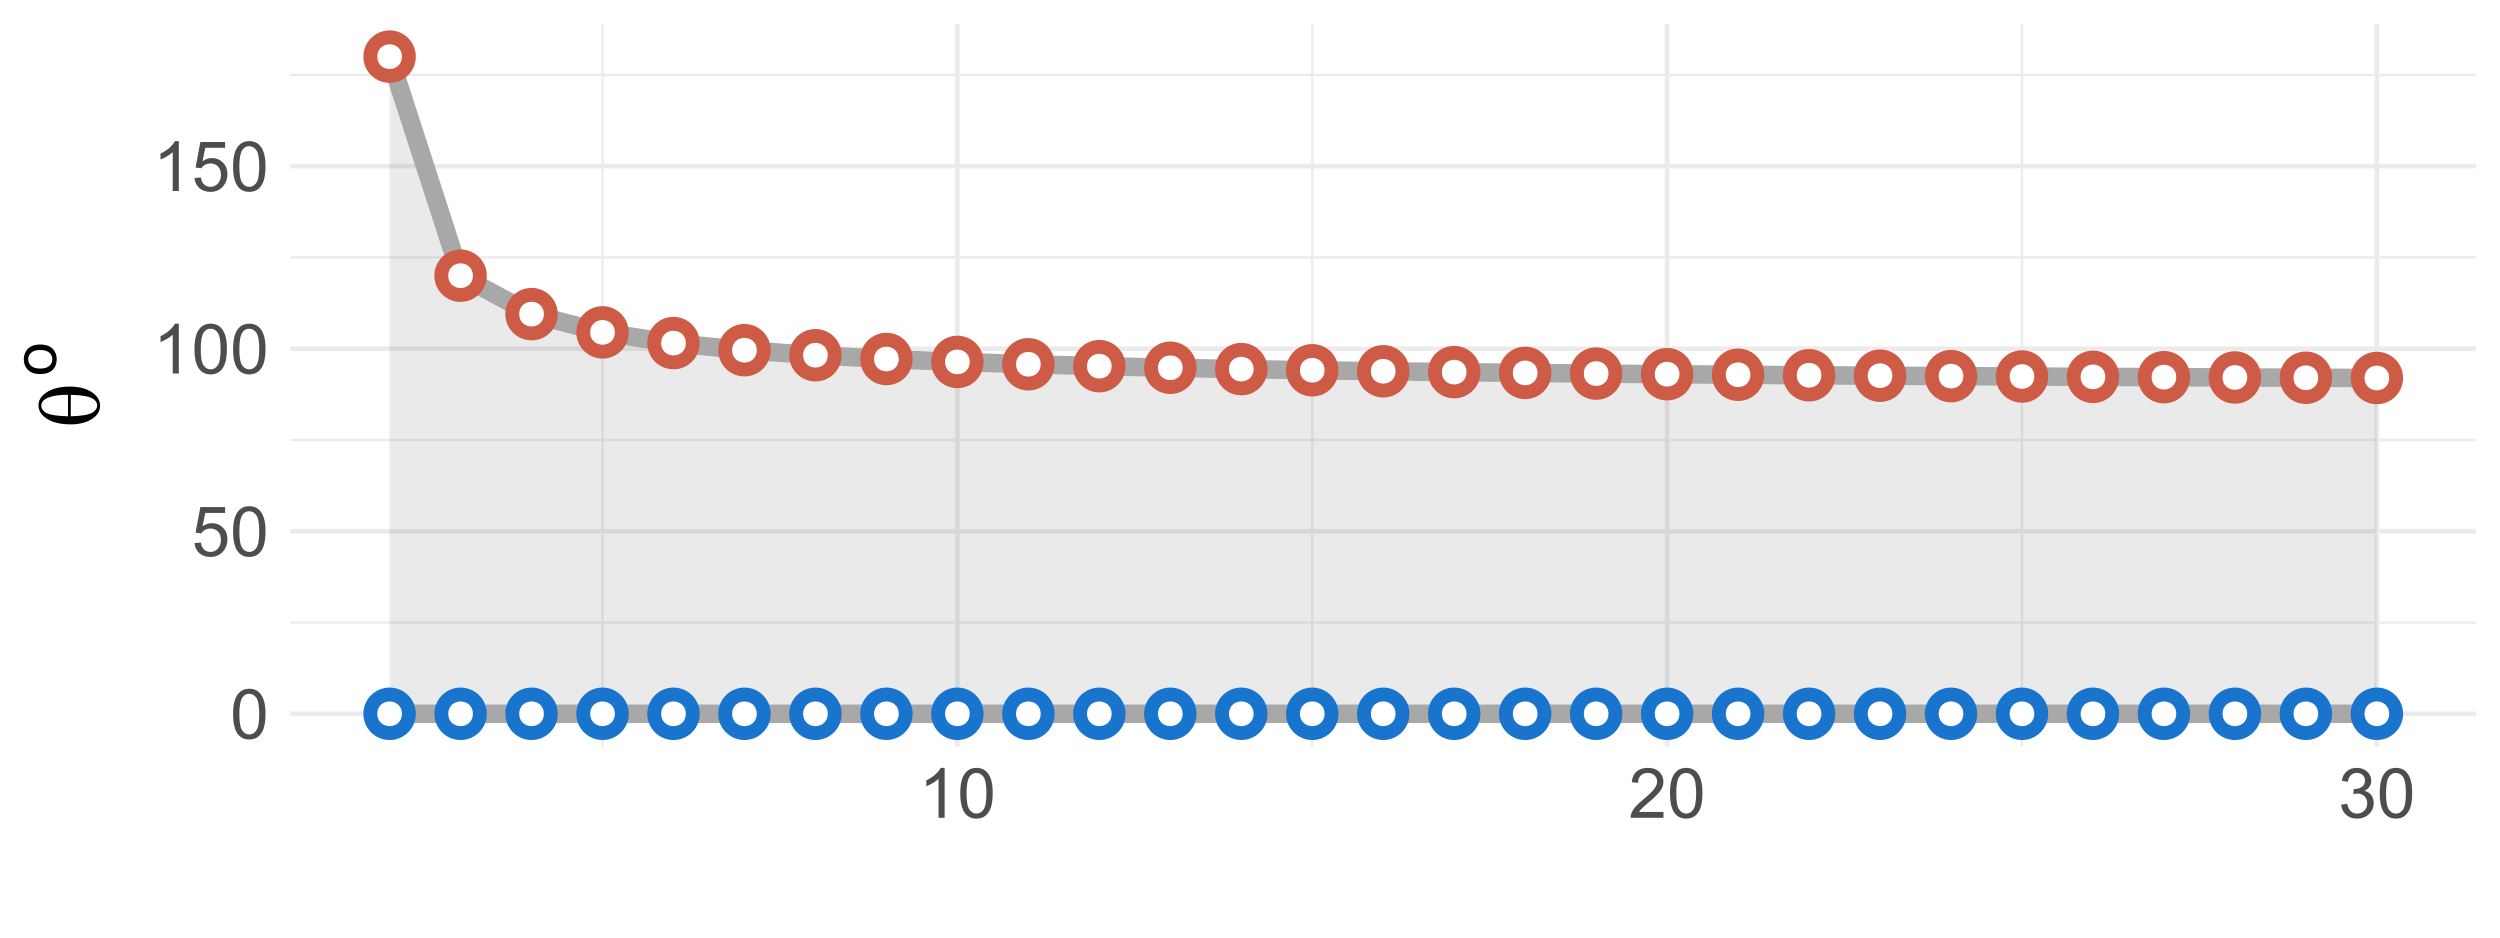 <?xml version="1.0" encoding="UTF-8"?>
<svg xmlns="http://www.w3.org/2000/svg" xmlns:xlink="http://www.w3.org/1999/xlink" width="576pt" height="216pt" viewBox="0 0 576 216" version="1.1">
<defs>
<g>
<symbol overflow="visible" id="glyph0-0">
<path style="stroke:none;" d="M 2 0 L 2 -10 L 10 -10 L 10 0 Z M 2.25 -0.25 L 9.75 -0.25 L 9.75 -9.75 L 2.25 -9.75 Z M 2.25 -0.25 "/>
</symbol>
<symbol overflow="visible" id="glyph0-1">
<path style="stroke:none;" d="M 0.664 -5.648 C 0.66 -7 0.801 -8.09 1.082 -8.918 C 1.359 -9.742 1.773 -10.379 2.324 -10.828 C 2.871 -11.273 3.562 -11.496 4.398 -11.5 C 5.012 -11.496 5.551 -11.371 6.016 -11.129 C 6.477 -10.879 6.859 -10.523 7.164 -10.059 C 7.465 -9.59 7.703 -9.023 7.875 -8.355 C 8.047 -7.684 8.133 -6.781 8.133 -5.648 C 8.133 -4.305 7.992 -3.219 7.719 -2.395 C 7.438 -1.566 7.027 -0.93 6.48 -0.48 C 5.93 -0.031 5.234 0.191 4.398 0.195 C 3.293 0.191 2.426 -0.199 1.797 -0.992 C 1.039 -1.941 0.66 -3.496 0.664 -5.648 Z M 2.109 -5.648 C 2.109 -3.766 2.328 -2.512 2.77 -1.895 C 3.207 -1.27 3.75 -0.961 4.398 -0.961 C 5.043 -0.961 5.586 -1.273 6.027 -1.898 C 6.465 -2.523 6.684 -3.773 6.688 -5.648 C 6.684 -7.531 6.465 -8.781 6.027 -9.406 C 5.586 -10.023 5.039 -10.336 4.383 -10.336 C 3.734 -10.336 3.219 -10.062 2.836 -9.516 C 2.352 -8.816 2.109 -7.527 2.109 -5.648 Z M 2.109 -5.648 "/>
</symbol>
<symbol overflow="visible" id="glyph0-2">
<path style="stroke:none;" d="M 0.664 -3 L 2.141 -3.125 C 2.246 -2.402 2.5 -1.863 2.902 -1.504 C 3.297 -1.141 3.777 -0.961 4.344 -0.961 C 5.016 -0.961 5.59 -1.215 6.062 -1.727 C 6.527 -2.234 6.762 -2.91 6.766 -3.758 C 6.762 -4.555 6.535 -5.188 6.09 -5.656 C 5.637 -6.117 5.047 -6.352 4.32 -6.352 C 3.863 -6.352 3.457 -6.246 3.094 -6.043 C 2.727 -5.832 2.438 -5.566 2.234 -5.242 L 0.914 -5.414 L 2.023 -11.297 L 7.719 -11.297 L 7.719 -9.953 L 3.148 -9.953 L 2.531 -6.875 C 3.219 -7.352 3.938 -7.594 4.695 -7.594 C 5.691 -7.594 6.535 -7.246 7.227 -6.555 C 7.91 -5.859 8.254 -4.969 8.258 -3.883 C 8.254 -2.844 7.953 -1.949 7.352 -1.195 C 6.613 -0.27 5.609 0.191 4.344 0.195 C 3.297 0.191 2.449 -0.098 1.793 -0.68 C 1.133 -1.262 0.754 -2.035 0.664 -3 Z M 0.664 -3 "/>
</symbol>
<symbol overflow="visible" id="glyph0-3">
<path style="stroke:none;" d="M 5.961 0 L 4.555 0 L 4.555 -8.961 C 4.211 -8.633 3.77 -8.312 3.223 -7.992 C 2.672 -7.668 2.176 -7.426 1.742 -7.266 L 1.742 -8.625 C 2.523 -8.992 3.211 -9.438 3.805 -9.969 C 4.391 -10.492 4.809 -11.004 5.055 -11.5 L 5.961 -11.5 Z M 5.961 0 "/>
</symbol>
<symbol overflow="visible" id="glyph0-4">
<path style="stroke:none;" d="M 8.055 -1.352 L 8.055 0 L 0.484 0 C 0.473 -0.336 0.527 -0.66 0.648 -0.977 C 0.84 -1.488 1.148 -1.996 1.574 -2.5 C 1.996 -2.996 2.609 -3.574 3.414 -4.234 C 4.656 -5.254 5.496 -6.062 5.938 -6.66 C 6.371 -7.254 6.59 -7.816 6.594 -8.352 C 6.59 -8.906 6.391 -9.379 5.996 -9.762 C 5.594 -10.145 5.074 -10.336 4.438 -10.336 C 3.758 -10.336 3.219 -10.133 2.812 -9.727 C 2.406 -9.32 2.199 -8.758 2.195 -8.039 L 0.75 -8.188 C 0.848 -9.262 1.219 -10.086 1.867 -10.652 C 2.512 -11.215 3.379 -11.496 4.469 -11.5 C 5.566 -11.496 6.438 -11.191 7.078 -10.586 C 7.719 -9.973 8.039 -9.219 8.039 -8.32 C 8.039 -7.859 7.945 -7.406 7.758 -6.969 C 7.57 -6.523 7.258 -6.059 6.824 -5.57 C 6.387 -5.078 5.664 -4.406 4.656 -3.555 C 3.809 -2.844 3.266 -2.363 3.031 -2.113 C 2.789 -1.859 2.594 -1.605 2.438 -1.352 Z M 8.055 -1.352 "/>
</symbol>
<symbol overflow="visible" id="glyph0-5">
<path style="stroke:none;" d="M 0.672 -3.023 L 2.078 -3.211 C 2.238 -2.414 2.512 -1.84 2.902 -1.488 C 3.285 -1.137 3.758 -0.961 4.32 -0.961 C 4.977 -0.961 5.535 -1.188 5.996 -1.648 C 6.449 -2.102 6.68 -2.672 6.68 -3.352 C 6.68 -3.996 6.469 -4.527 6.047 -4.949 C 5.625 -5.367 5.086 -5.578 4.438 -5.578 C 4.168 -5.578 3.84 -5.523 3.445 -5.422 L 3.602 -6.656 C 3.691 -6.645 3.766 -6.637 3.828 -6.641 C 4.422 -6.637 4.961 -6.793 5.445 -7.109 C 5.922 -7.418 6.164 -7.902 6.164 -8.555 C 6.164 -9.07 5.988 -9.496 5.641 -9.836 C 5.289 -10.172 4.84 -10.34 4.289 -10.344 C 3.742 -10.34 3.285 -10.168 2.922 -9.828 C 2.555 -9.48 2.32 -8.965 2.219 -8.281 L 0.812 -8.531 C 0.98 -9.473 1.371 -10.203 1.984 -10.723 C 2.59 -11.238 3.348 -11.496 4.258 -11.5 C 4.879 -11.496 5.453 -11.363 5.984 -11.098 C 6.508 -10.828 6.91 -10.461 7.191 -10 C 7.465 -9.535 7.605 -9.043 7.609 -8.523 C 7.605 -8.027 7.473 -7.578 7.211 -7.172 C 6.941 -6.766 6.547 -6.441 6.031 -6.203 C 6.703 -6.043 7.23 -5.719 7.609 -5.23 C 7.98 -4.734 8.168 -4.117 8.172 -3.383 C 8.168 -2.379 7.805 -1.531 7.078 -0.84 C 6.348 -0.145 5.426 0.199 4.312 0.203 C 3.305 0.199 2.469 -0.098 1.809 -0.695 C 1.141 -1.293 0.762 -2.07 0.672 -3.023 Z M 0.672 -3.023 "/>
</symbol>
<symbol overflow="visible" id="glyph1-0">
<path style="stroke:none;" d="M 0 -1.008 L -12.5 -1.008 L -12.5 -11.008 L 0 -11.008 Z M -0.312 -1.32 L -0.312 -10.695 L -12.188 -10.695 L -12.188 -1.32 Z M -0.312 -1.32 "/>
</symbol>
<symbol overflow="visible" id="glyph1-1">
<path style="stroke:none;" d="M -6.398 -0.871 C -8.961 -0.867 -10.934 -1.387 -12.324 -2.434 C -13.363 -3.215 -13.887 -4.16 -13.887 -5.266 C -13.887 -6.332 -13.383 -7.242 -12.383 -8 C -10.977 -9.047 -9.074 -9.574 -6.668 -9.578 C -4.375 -9.574 -2.562 -9.059 -1.238 -8.027 C -0.207 -7.219 0.305 -6.266 0.305 -5.176 C 0.305 -4.582 0.164 -4.043 -0.125 -3.555 C -0.406 -3.062 -0.82 -2.629 -1.367 -2.254 C -1.906 -1.875 -2.48 -1.586 -3.086 -1.387 C -4.125 -1.039 -5.23 -0.867 -6.398 -0.871 Z M -7.09 -7.695 C -8.789 -7.688 -10.152 -7.527 -11.18 -7.207 C -11.969 -6.957 -12.531 -6.629 -12.871 -6.223 C -13.117 -5.922 -13.242 -5.574 -13.242 -5.188 C -13.242 -4.742 -13.066 -4.336 -12.723 -3.965 C -12.375 -3.594 -11.801 -3.312 -10.996 -3.121 C -10.188 -2.926 -8.887 -2.797 -7.09 -2.734 Z M -6.445 -2.734 C -5.285 -2.758 -4.242 -2.848 -3.32 -3 C -2.613 -3.109 -2 -3.301 -1.484 -3.574 C -1.168 -3.738 -0.902 -3.977 -0.688 -4.289 C -0.465 -4.602 -0.355 -4.934 -0.359 -5.293 C -0.355 -5.707 -0.551 -6.102 -0.945 -6.477 C -1.332 -6.848 -1.961 -7.133 -2.828 -7.328 C -3.691 -7.52 -4.898 -7.637 -6.445 -7.676 Z M -6.445 -2.734 "/>
</symbol>
<symbol overflow="visible" id="glyph2-0">
<path style="stroke:none;" d="M 0 -1.75 L -8.75 -1.75 L -8.75 -8.75 L 0 -8.75 Z M -0.219 -1.969 L -0.219 -8.531 L -8.531 -8.531 L -8.531 -1.969 Z M -0.219 -1.969 "/>
</symbol>
<symbol overflow="visible" id="glyph2-1">
<path style="stroke:none;" d="M -3.629 -0.465 C -4.973 -0.461 -5.969 -0.836 -6.617 -1.586 C -7.148 -2.207 -7.418 -2.969 -7.422 -3.871 C -7.418 -4.867 -7.09 -5.684 -6.441 -6.316 C -5.785 -6.949 -4.883 -7.266 -3.73 -7.266 C -2.797 -7.266 -2.062 -7.125 -1.527 -6.844 C -0.988 -6.562 -0.57 -6.152 -0.277 -5.621 C 0.02 -5.082 0.164 -4.5 0.164 -3.867 C 0.164 -2.852 -0.16 -2.027 -0.812 -1.402 C -1.461 -0.773 -2.398 -0.461 -3.629 -0.465 Z M -3.629 -1.73 C -2.695 -1.727 -2 -1.93 -1.539 -2.336 C -1.074 -2.738 -0.844 -3.25 -0.848 -3.867 C -0.844 -4.477 -1.074 -4.984 -1.543 -5.391 C -2.004 -5.797 -2.715 -6 -3.672 -6 C -4.566 -6 -5.246 -5.793 -5.711 -5.387 C -6.172 -4.977 -6.402 -4.473 -6.406 -3.871 C -6.402 -3.25 -6.172 -2.738 -5.715 -2.336 C -5.25 -1.93 -4.555 -1.727 -3.629 -1.73 Z M -3.629 -1.73 "/>
</symbol>
</g>
<clipPath id="clip1">
  <path d="M 66.871 143 L 571 143 L 571 144 L 66.871 144 Z M 66.871 143 "/>
</clipPath>
<clipPath id="clip2">
  <path d="M 66.871 101 L 571 101 L 571 102 L 66.871 102 Z M 66.871 101 "/>
</clipPath>
<clipPath id="clip3">
  <path d="M 66.871 59 L 571 59 L 571 60 L 66.871 60 Z M 66.871 59 "/>
</clipPath>
<clipPath id="clip4">
  <path d="M 66.871 16 L 571 16 L 571 18 L 66.871 18 Z M 66.871 16 "/>
</clipPath>
<clipPath id="clip5">
  <path d="M 138 5.48 L 140 5.48 L 140 173 L 138 173 Z M 138 5.48 "/>
</clipPath>
<clipPath id="clip6">
  <path d="M 302 5.48 L 303 5.48 L 303 173 L 302 173 Z M 302 5.48 "/>
</clipPath>
<clipPath id="clip7">
  <path d="M 465 5.48 L 467 5.48 L 467 173 L 465 173 Z M 465 5.48 "/>
</clipPath>
<clipPath id="clip8">
  <path d="M 66.871 163 L 571.52 163 L 571.52 165 L 66.871 165 Z M 66.871 163 "/>
</clipPath>
<clipPath id="clip9">
  <path d="M 66.871 121 L 571.52 121 L 571.52 123 L 66.871 123 Z M 66.871 121 "/>
</clipPath>
<clipPath id="clip10">
  <path d="M 66.871 79 L 571.52 79 L 571.52 81 L 66.871 81 Z M 66.871 79 "/>
</clipPath>
<clipPath id="clip11">
  <path d="M 66.871 37 L 571.52 37 L 571.52 39 L 66.871 39 Z M 66.871 37 "/>
</clipPath>
<clipPath id="clip12">
  <path d="M 220 5.48 L 222 5.48 L 222 173 L 220 173 Z M 220 5.48 "/>
</clipPath>
<clipPath id="clip13">
  <path d="M 383 5.48 L 385 5.48 L 385 173 L 383 173 Z M 383 5.48 "/>
</clipPath>
<clipPath id="clip14">
  <path d="M 547 5.48 L 549 5.48 L 549 173 L 547 173 Z M 547 5.48 "/>
</clipPath>
</defs>
<g id="surface46">
<rect x="0" y="0" width="576" height="216" style="fill:rgb(100%,100%,100%);fill-opacity:1;stroke:none;"/>
<g clip-path="url(#clip1)" clip-rule="nonzero">
<path style="fill:none;stroke-width:0.533;stroke-linecap:butt;stroke-linejoin:round;stroke:rgb(92.157%,92.157%,92.157%);stroke-opacity:1;stroke-miterlimit:10;" d="M 66.871 143.43 L 570.52 143.43 "/>
</g>
<g clip-path="url(#clip2)" clip-rule="nonzero">
<path style="fill:none;stroke-width:0.533;stroke-linecap:butt;stroke-linejoin:round;stroke:rgb(92.157%,92.157%,92.157%);stroke-opacity:1;stroke-miterlimit:10;" d="M 66.871 101.371 L 570.52 101.371 "/>
</g>
<g clip-path="url(#clip3)" clip-rule="nonzero">
<path style="fill:none;stroke-width:0.533;stroke-linecap:butt;stroke-linejoin:round;stroke:rgb(92.157%,92.157%,92.157%);stroke-opacity:1;stroke-miterlimit:10;" d="M 66.871 59.312 L 570.52 59.312 "/>
</g>
<g clip-path="url(#clip4)" clip-rule="nonzero">
<path style="fill:none;stroke-width:0.533;stroke-linecap:butt;stroke-linejoin:round;stroke:rgb(92.157%,92.157%,92.157%);stroke-opacity:1;stroke-miterlimit:10;" d="M 66.871 17.254 L 570.52 17.254 "/>
</g>
<g clip-path="url(#clip5)" clip-rule="nonzero">
<path style="fill:none;stroke-width:0.533;stroke-linecap:butt;stroke-linejoin:round;stroke:rgb(92.157%,92.157%,92.157%);stroke-opacity:1;stroke-miterlimit:10;" d="M 138.82 172.027 L 138.82 5.48 "/>
</g>
<g clip-path="url(#clip6)" clip-rule="nonzero">
<path style="fill:none;stroke-width:0.533;stroke-linecap:butt;stroke-linejoin:round;stroke:rgb(92.157%,92.157%,92.157%);stroke-opacity:1;stroke-miterlimit:10;" d="M 302.344 172.027 L 302.344 5.48 "/>
</g>
<g clip-path="url(#clip7)" clip-rule="nonzero">
<path style="fill:none;stroke-width:0.533;stroke-linecap:butt;stroke-linejoin:round;stroke:rgb(92.157%,92.157%,92.157%);stroke-opacity:1;stroke-miterlimit:10;" d="M 465.867 172.027 L 465.867 5.48 "/>
</g>
<g clip-path="url(#clip8)" clip-rule="nonzero">
<path style="fill:none;stroke-width:1.067;stroke-linecap:butt;stroke-linejoin:round;stroke:rgb(92.157%,92.157%,92.157%);stroke-opacity:1;stroke-miterlimit:10;" d="M 66.871 164.457 L 570.52 164.457 "/>
</g>
<g clip-path="url(#clip9)" clip-rule="nonzero">
<path style="fill:none;stroke-width:1.067;stroke-linecap:butt;stroke-linejoin:round;stroke:rgb(92.157%,92.157%,92.157%);stroke-opacity:1;stroke-miterlimit:10;" d="M 66.871 122.402 L 570.52 122.402 "/>
</g>
<g clip-path="url(#clip10)" clip-rule="nonzero">
<path style="fill:none;stroke-width:1.067;stroke-linecap:butt;stroke-linejoin:round;stroke:rgb(92.157%,92.157%,92.157%);stroke-opacity:1;stroke-miterlimit:10;" d="M 66.871 80.344 L 570.52 80.344 "/>
</g>
<g clip-path="url(#clip11)" clip-rule="nonzero">
<path style="fill:none;stroke-width:1.067;stroke-linecap:butt;stroke-linejoin:round;stroke:rgb(92.157%,92.157%,92.157%);stroke-opacity:1;stroke-miterlimit:10;" d="M 66.871 38.285 L 570.52 38.285 "/>
</g>
<g clip-path="url(#clip12)" clip-rule="nonzero">
<path style="fill:none;stroke-width:1.067;stroke-linecap:butt;stroke-linejoin:round;stroke:rgb(92.157%,92.157%,92.157%);stroke-opacity:1;stroke-miterlimit:10;" d="M 220.582 172.027 L 220.582 5.48 "/>
</g>
<g clip-path="url(#clip13)" clip-rule="nonzero">
<path style="fill:none;stroke-width:1.067;stroke-linecap:butt;stroke-linejoin:round;stroke:rgb(92.157%,92.157%,92.157%);stroke-opacity:1;stroke-miterlimit:10;" d="M 384.105 172.027 L 384.105 5.48 "/>
</g>
<g clip-path="url(#clip14)" clip-rule="nonzero">
<path style="fill:none;stroke-width:1.067;stroke-linecap:butt;stroke-linejoin:round;stroke:rgb(92.157%,92.157%,92.157%);stroke-opacity:1;stroke-miterlimit:10;" d="M 547.629 172.027 L 547.629 5.48 "/>
</g>
<path style=" stroke:none;fill-rule:nonzero;fill:rgb(20%,20%,20%);fill-opacity:0.102;" d="M 89.766 164.457 L 547.629 164.457 L 547.629 87.094 L 531.273 87.031 L 514.922 86.969 L 498.57 86.898 L 482.219 86.824 L 465.867 86.746 L 449.516 86.656 L 433.16 86.562 L 416.809 86.457 L 400.457 86.344 L 384.105 86.215 L 367.754 86.074 L 351.398 85.918 L 335.047 85.738 L 318.695 85.539 L 302.344 85.309 L 285.992 85.043 L 269.641 84.734 L 253.285 84.367 L 236.934 83.926 L 220.582 83.387 L 204.23 82.715 L 187.879 81.844 L 171.523 80.684 L 155.172 79.051 L 138.82 76.578 L 122.469 72.375 L 106.117 63.52 L 89.766 13.051 Z M 89.766 164.457 "/>
<path style="fill:none;stroke-width:4.268;stroke-linecap:butt;stroke-linejoin:round;stroke:rgb(65.882%,65.882%,65.882%);stroke-opacity:1;stroke-miterlimit:10;" d="M 89.766 13.051 L 106.117 63.52 L 122.469 72.375 L 138.82 76.578 L 155.172 79.051 L 171.523 80.684 L 187.879 81.844 L 204.23 82.715 L 220.582 83.387 L 236.934 83.926 L 253.285 84.367 L 269.641 84.734 L 285.992 85.043 L 302.344 85.309 L 318.695 85.539 L 335.047 85.738 L 351.398 85.918 L 367.754 86.074 L 384.105 86.215 L 400.457 86.344 L 416.809 86.457 L 433.16 86.562 L 449.516 86.656 L 465.867 86.746 L 482.219 86.824 L 498.57 86.898 L 514.922 86.969 L 531.273 87.031 L 547.629 87.094 "/>
<path style="fill-rule:nonzero;fill:rgb(80.392%,35.686%,27.059%);fill-opacity:1;stroke-width:0.709;stroke-linecap:round;stroke-linejoin:round;stroke:rgb(80.392%,35.686%,27.059%);stroke-opacity:1;stroke-miterlimit:10;" d="M 95.453 13.051 C 95.453 16.191 92.906 18.738 89.766 18.738 C 86.621 18.738 84.074 16.191 84.074 13.051 C 84.074 9.906 86.621 7.359 89.766 7.359 C 92.906 7.359 95.453 9.906 95.453 13.051 "/>
<path style="fill-rule:nonzero;fill:rgb(80.392%,35.686%,27.059%);fill-opacity:1;stroke-width:0.709;stroke-linecap:round;stroke-linejoin:round;stroke:rgb(80.392%,35.686%,27.059%);stroke-opacity:1;stroke-miterlimit:10;" d="M 111.805 63.52 C 111.805 66.66 109.258 69.207 106.117 69.207 C 102.973 69.207 100.426 66.66 100.426 63.52 C 100.426 60.379 102.973 57.832 106.117 57.832 C 109.258 57.832 111.805 60.379 111.805 63.52 "/>
<path style="fill-rule:nonzero;fill:rgb(80.392%,35.686%,27.059%);fill-opacity:1;stroke-width:0.709;stroke-linecap:round;stroke-linejoin:round;stroke:rgb(80.392%,35.686%,27.059%);stroke-opacity:1;stroke-miterlimit:10;" d="M 128.156 72.375 C 128.156 75.52 125.609 78.066 122.469 78.066 C 119.328 78.066 116.777 75.52 116.777 72.375 C 116.777 69.234 119.328 66.688 122.469 66.688 C 125.609 66.688 128.156 69.234 128.156 72.375 "/>
<path style="fill-rule:nonzero;fill:rgb(80.392%,35.686%,27.059%);fill-opacity:1;stroke-width:0.709;stroke-linecap:round;stroke-linejoin:round;stroke:rgb(80.392%,35.686%,27.059%);stroke-opacity:1;stroke-miterlimit:10;" d="M 144.512 76.578 C 144.512 79.719 141.961 82.266 138.82 82.266 C 135.68 82.266 133.133 79.719 133.133 76.578 C 133.133 73.434 135.68 70.887 138.82 70.887 C 141.961 70.887 144.512 73.434 144.512 76.578 "/>
<path style="fill-rule:nonzero;fill:rgb(80.392%,35.686%,27.059%);fill-opacity:1;stroke-width:0.709;stroke-linecap:round;stroke-linejoin:round;stroke:rgb(80.392%,35.686%,27.059%);stroke-opacity:1;stroke-miterlimit:10;" d="M 160.863 79.051 C 160.863 82.191 158.316 84.738 155.172 84.738 C 152.031 84.738 149.484 82.191 149.484 79.051 C 149.484 75.906 152.031 73.359 155.172 73.359 C 158.316 73.359 160.863 75.906 160.863 79.051 "/>
<path style="fill-rule:nonzero;fill:rgb(80.392%,35.686%,27.059%);fill-opacity:1;stroke-width:0.709;stroke-linecap:round;stroke-linejoin:round;stroke:rgb(80.392%,35.686%,27.059%);stroke-opacity:1;stroke-miterlimit:10;" d="M 177.215 80.684 C 177.215 83.824 174.668 86.375 171.523 86.375 C 168.383 86.375 165.836 83.824 165.836 80.684 C 165.836 77.543 168.383 74.996 171.523 74.996 C 174.668 74.996 177.215 77.543 177.215 80.684 "/>
<path style="fill-rule:nonzero;fill:rgb(80.392%,35.686%,27.059%);fill-opacity:1;stroke-width:0.709;stroke-linecap:round;stroke-linejoin:round;stroke:rgb(80.392%,35.686%,27.059%);stroke-opacity:1;stroke-miterlimit:10;" d="M 193.566 81.844 C 193.566 84.988 191.02 87.535 187.879 87.535 C 184.734 87.535 182.188 84.988 182.188 81.844 C 182.188 78.703 184.734 76.156 187.879 76.156 C 191.02 76.156 193.566 78.703 193.566 81.844 "/>
<path style="fill-rule:nonzero;fill:rgb(80.392%,35.686%,27.059%);fill-opacity:1;stroke-width:0.709;stroke-linecap:round;stroke-linejoin:round;stroke:rgb(80.392%,35.686%,27.059%);stroke-opacity:1;stroke-miterlimit:10;" d="M 209.918 82.715 C 209.918 85.855 207.371 88.402 204.23 88.402 C 201.086 88.402 198.539 85.855 198.539 82.715 C 198.539 79.57 201.086 77.023 204.23 77.023 C 207.371 77.023 209.918 79.57 209.918 82.715 "/>
<path style="fill-rule:nonzero;fill:rgb(80.392%,35.686%,27.059%);fill-opacity:1;stroke-width:0.709;stroke-linecap:round;stroke-linejoin:round;stroke:rgb(80.392%,35.686%,27.059%);stroke-opacity:1;stroke-miterlimit:10;" d="M 226.27 83.387 C 226.27 86.531 223.723 89.078 220.582 89.078 C 217.441 89.078 214.895 86.531 214.895 83.387 C 214.895 80.246 217.441 77.699 220.582 77.699 C 223.723 77.699 226.27 80.246 226.27 83.387 "/>
<path style="fill-rule:nonzero;fill:rgb(80.392%,35.686%,27.059%);fill-opacity:1;stroke-width:0.709;stroke-linecap:round;stroke-linejoin:round;stroke:rgb(80.392%,35.686%,27.059%);stroke-opacity:1;stroke-miterlimit:10;" d="M 242.625 83.926 C 242.625 87.07 240.078 89.617 236.934 89.617 C 233.793 89.617 231.246 87.07 231.246 83.926 C 231.246 80.785 233.793 78.238 236.934 78.238 C 240.078 78.238 242.625 80.785 242.625 83.926 "/>
<path style="fill-rule:nonzero;fill:rgb(80.392%,35.686%,27.059%);fill-opacity:1;stroke-width:0.709;stroke-linecap:round;stroke-linejoin:round;stroke:rgb(80.392%,35.686%,27.059%);stroke-opacity:1;stroke-miterlimit:10;" d="M 258.977 84.367 C 258.977 87.508 256.43 90.055 253.285 90.055 C 250.145 90.055 247.598 87.508 247.598 84.367 C 247.598 81.227 250.145 78.676 253.285 78.676 C 256.43 78.676 258.977 81.227 258.977 84.367 "/>
<path style="fill-rule:nonzero;fill:rgb(80.392%,35.686%,27.059%);fill-opacity:1;stroke-width:0.709;stroke-linecap:round;stroke-linejoin:round;stroke:rgb(80.392%,35.686%,27.059%);stroke-opacity:1;stroke-miterlimit:10;" d="M 275.328 84.734 C 275.328 87.875 272.781 90.422 269.641 90.422 C 266.496 90.422 263.949 87.875 263.949 84.734 C 263.949 81.59 266.496 79.043 269.641 79.043 C 272.781 79.043 275.328 81.59 275.328 84.734 "/>
<path style="fill-rule:nonzero;fill:rgb(80.392%,35.686%,27.059%);fill-opacity:1;stroke-width:0.709;stroke-linecap:round;stroke-linejoin:round;stroke:rgb(80.392%,35.686%,27.059%);stroke-opacity:1;stroke-miterlimit:10;" d="M 291.68 85.043 C 291.68 88.184 289.133 90.734 285.992 90.734 C 282.848 90.734 280.301 88.184 280.301 85.043 C 280.301 81.902 282.848 79.355 285.992 79.355 C 289.133 79.355 291.68 81.902 291.68 85.043 "/>
<path style="fill-rule:nonzero;fill:rgb(80.392%,35.686%,27.059%);fill-opacity:1;stroke-width:0.709;stroke-linecap:round;stroke-linejoin:round;stroke:rgb(80.392%,35.686%,27.059%);stroke-opacity:1;stroke-miterlimit:10;" d="M 308.031 85.309 C 308.031 88.449 305.484 90.996 302.344 90.996 C 299.203 90.996 296.652 88.449 296.652 85.309 C 296.652 82.168 299.203 79.621 302.344 79.621 C 305.484 79.621 308.031 82.168 308.031 85.309 "/>
<path style="fill-rule:nonzero;fill:rgb(80.392%,35.686%,27.059%);fill-opacity:1;stroke-width:0.709;stroke-linecap:round;stroke-linejoin:round;stroke:rgb(80.392%,35.686%,27.059%);stroke-opacity:1;stroke-miterlimit:10;" d="M 324.387 85.539 C 324.387 88.68 321.836 91.227 318.695 91.227 C 315.555 91.227 313.008 88.68 313.008 85.539 C 313.008 82.398 315.555 79.852 318.695 79.852 C 321.836 79.852 324.387 82.398 324.387 85.539 "/>
<path style="fill-rule:nonzero;fill:rgb(80.392%,35.686%,27.059%);fill-opacity:1;stroke-width:0.709;stroke-linecap:round;stroke-linejoin:round;stroke:rgb(80.392%,35.686%,27.059%);stroke-opacity:1;stroke-miterlimit:10;" d="M 340.738 85.738 C 340.738 88.883 338.191 91.43 335.047 91.43 C 331.906 91.43 329.359 88.883 329.359 85.738 C 329.359 82.598 331.906 80.051 335.047 80.051 C 338.191 80.051 340.738 82.598 340.738 85.738 "/>
<path style="fill-rule:nonzero;fill:rgb(80.392%,35.686%,27.059%);fill-opacity:1;stroke-width:0.709;stroke-linecap:round;stroke-linejoin:round;stroke:rgb(80.392%,35.686%,27.059%);stroke-opacity:1;stroke-miterlimit:10;" d="M 357.09 85.918 C 357.09 89.059 354.543 91.605 351.398 91.605 C 348.258 91.605 345.711 89.059 345.711 85.918 C 345.711 82.777 348.258 80.227 351.398 80.227 C 354.543 80.227 357.09 82.777 357.09 85.918 "/>
<path style="fill-rule:nonzero;fill:rgb(80.392%,35.686%,27.059%);fill-opacity:1;stroke-width:0.709;stroke-linecap:round;stroke-linejoin:round;stroke:rgb(80.392%,35.686%,27.059%);stroke-opacity:1;stroke-miterlimit:10;" d="M 373.441 86.074 C 373.441 89.219 370.895 91.766 367.754 91.766 C 364.609 91.766 362.062 89.219 362.062 86.074 C 362.062 82.934 364.609 80.387 367.754 80.387 C 370.895 80.387 373.441 82.934 373.441 86.074 "/>
<path style="fill-rule:nonzero;fill:rgb(80.392%,35.686%,27.059%);fill-opacity:1;stroke-width:0.709;stroke-linecap:round;stroke-linejoin:round;stroke:rgb(80.392%,35.686%,27.059%);stroke-opacity:1;stroke-miterlimit:10;" d="M 389.793 86.215 C 389.793 89.359 387.246 91.906 384.105 91.906 C 380.961 91.906 378.414 89.359 378.414 86.215 C 378.414 83.074 380.961 80.527 384.105 80.527 C 387.246 80.527 389.793 83.074 389.793 86.215 "/>
<path style="fill-rule:nonzero;fill:rgb(80.392%,35.686%,27.059%);fill-opacity:1;stroke-width:0.709;stroke-linecap:round;stroke-linejoin:round;stroke:rgb(80.392%,35.686%,27.059%);stroke-opacity:1;stroke-miterlimit:10;" d="M 406.145 86.344 C 406.145 89.484 403.598 92.031 400.457 92.031 C 397.316 92.031 394.77 89.484 394.77 86.344 C 394.77 83.203 397.316 80.652 400.457 80.652 C 403.598 80.652 406.145 83.203 406.145 86.344 "/>
<path style="fill-rule:nonzero;fill:rgb(80.392%,35.686%,27.059%);fill-opacity:1;stroke-width:0.709;stroke-linecap:round;stroke-linejoin:round;stroke:rgb(80.392%,35.686%,27.059%);stroke-opacity:1;stroke-miterlimit:10;" d="M 422.5 86.457 C 422.5 89.602 419.953 92.148 416.809 92.148 C 413.668 92.148 411.121 89.602 411.121 86.457 C 411.121 83.316 413.668 80.77 416.809 80.77 C 419.953 80.77 422.5 83.316 422.5 86.457 "/>
<path style="fill-rule:nonzero;fill:rgb(80.392%,35.686%,27.059%);fill-opacity:1;stroke-width:0.709;stroke-linecap:round;stroke-linejoin:round;stroke:rgb(80.392%,35.686%,27.059%);stroke-opacity:1;stroke-miterlimit:10;" d="M 438.852 86.562 C 438.852 89.703 436.305 92.254 433.16 92.254 C 430.02 92.254 427.473 89.703 427.473 86.562 C 427.473 83.422 430.02 80.875 433.16 80.875 C 436.305 80.875 438.852 83.422 438.852 86.562 "/>
<path style="fill-rule:nonzero;fill:rgb(80.392%,35.686%,27.059%);fill-opacity:1;stroke-width:0.709;stroke-linecap:round;stroke-linejoin:round;stroke:rgb(80.392%,35.686%,27.059%);stroke-opacity:1;stroke-miterlimit:10;" d="M 455.203 86.656 C 455.203 89.801 452.656 92.348 449.516 92.348 C 446.371 92.348 443.824 89.801 443.824 86.656 C 443.824 83.516 446.371 80.969 449.516 80.969 C 452.656 80.969 455.203 83.516 455.203 86.656 "/>
<path style="fill-rule:nonzero;fill:rgb(80.392%,35.686%,27.059%);fill-opacity:1;stroke-width:0.709;stroke-linecap:round;stroke-linejoin:round;stroke:rgb(80.392%,35.686%,27.059%);stroke-opacity:1;stroke-miterlimit:10;" d="M 471.555 86.746 C 471.555 89.887 469.008 92.434 465.867 92.434 C 462.723 92.434 460.176 89.887 460.176 86.746 C 460.176 83.602 462.723 81.055 465.867 81.055 C 469.008 81.055 471.555 83.602 471.555 86.746 "/>
<path style="fill-rule:nonzero;fill:rgb(80.392%,35.686%,27.059%);fill-opacity:1;stroke-width:0.709;stroke-linecap:round;stroke-linejoin:round;stroke:rgb(80.392%,35.686%,27.059%);stroke-opacity:1;stroke-miterlimit:10;" d="M 487.906 86.824 C 487.906 89.969 485.359 92.516 482.219 92.516 C 479.078 92.516 476.527 89.969 476.527 86.824 C 476.527 83.684 479.078 81.137 482.219 81.137 C 485.359 81.137 487.906 83.684 487.906 86.824 "/>
<path style="fill-rule:nonzero;fill:rgb(80.392%,35.686%,27.059%);fill-opacity:1;stroke-width:0.709;stroke-linecap:round;stroke-linejoin:round;stroke:rgb(80.392%,35.686%,27.059%);stroke-opacity:1;stroke-miterlimit:10;" d="M 504.262 86.898 C 504.262 90.043 501.711 92.59 498.57 92.59 C 495.43 92.59 492.883 90.043 492.883 86.898 C 492.883 83.758 495.43 81.211 498.57 81.211 C 501.711 81.211 504.262 83.758 504.262 86.898 "/>
<path style="fill-rule:nonzero;fill:rgb(80.392%,35.686%,27.059%);fill-opacity:1;stroke-width:0.709;stroke-linecap:round;stroke-linejoin:round;stroke:rgb(80.392%,35.686%,27.059%);stroke-opacity:1;stroke-miterlimit:10;" d="M 520.613 86.969 C 520.613 90.109 518.066 92.656 514.922 92.656 C 511.781 92.656 509.234 90.109 509.234 86.969 C 509.234 83.828 511.781 81.281 514.922 81.281 C 518.066 81.281 520.613 83.828 520.613 86.969 "/>
<path style="fill-rule:nonzero;fill:rgb(80.392%,35.686%,27.059%);fill-opacity:1;stroke-width:0.709;stroke-linecap:round;stroke-linejoin:round;stroke:rgb(80.392%,35.686%,27.059%);stroke-opacity:1;stroke-miterlimit:10;" d="M 536.965 87.031 C 536.965 90.176 534.418 92.723 531.273 92.723 C 528.133 92.723 525.586 90.176 525.586 87.031 C 525.586 83.891 528.133 81.344 531.273 81.344 C 534.418 81.344 536.965 83.891 536.965 87.031 "/>
<path style="fill-rule:nonzero;fill:rgb(80.392%,35.686%,27.059%);fill-opacity:1;stroke-width:0.709;stroke-linecap:round;stroke-linejoin:round;stroke:rgb(80.392%,35.686%,27.059%);stroke-opacity:1;stroke-miterlimit:10;" d="M 553.316 87.094 C 553.316 90.234 550.77 92.781 547.629 92.781 C 544.484 92.781 541.938 90.234 541.938 87.094 C 541.938 83.949 544.484 81.402 547.629 81.402 C 550.77 81.402 553.316 83.949 553.316 87.094 "/>
<path style="fill-rule:nonzero;fill:rgb(100%,100%,100%);fill-opacity:1;stroke-width:0.709;stroke-linecap:round;stroke-linejoin:round;stroke:rgb(100%,100%,100%);stroke-opacity:1;stroke-miterlimit:10;" d="M 92.254 13.051 C 92.254 16.367 87.277 16.367 87.277 13.051 C 87.277 9.73 92.254 9.73 92.254 13.051 "/>
<path style="fill-rule:nonzero;fill:rgb(100%,100%,100%);fill-opacity:1;stroke-width:0.709;stroke-linecap:round;stroke-linejoin:round;stroke:rgb(100%,100%,100%);stroke-opacity:1;stroke-miterlimit:10;" d="M 108.605 63.52 C 108.605 66.836 103.629 66.836 103.629 63.52 C 103.629 60.203 108.605 60.203 108.605 63.52 "/>
<path style="fill-rule:nonzero;fill:rgb(100%,100%,100%);fill-opacity:1;stroke-width:0.709;stroke-linecap:round;stroke-linejoin:round;stroke:rgb(100%,100%,100%);stroke-opacity:1;stroke-miterlimit:10;" d="M 124.957 72.375 C 124.957 75.695 119.98 75.695 119.98 72.375 C 119.98 69.059 124.957 69.059 124.957 72.375 "/>
<path style="fill-rule:nonzero;fill:rgb(100%,100%,100%);fill-opacity:1;stroke-width:0.709;stroke-linecap:round;stroke-linejoin:round;stroke:rgb(100%,100%,100%);stroke-opacity:1;stroke-miterlimit:10;" d="M 141.309 76.578 C 141.309 79.895 136.332 79.895 136.332 76.578 C 136.332 73.258 141.309 73.258 141.309 76.578 "/>
<path style="fill-rule:nonzero;fill:rgb(100%,100%,100%);fill-opacity:1;stroke-width:0.709;stroke-linecap:round;stroke-linejoin:round;stroke:rgb(100%,100%,100%);stroke-opacity:1;stroke-miterlimit:10;" d="M 157.66 79.051 C 157.66 82.367 152.684 82.367 152.684 79.051 C 152.684 75.73 157.66 75.73 157.66 79.051 "/>
<path style="fill-rule:nonzero;fill:rgb(100%,100%,100%);fill-opacity:1;stroke-width:0.709;stroke-linecap:round;stroke-linejoin:round;stroke:rgb(100%,100%,100%);stroke-opacity:1;stroke-miterlimit:10;" d="M 174.012 80.684 C 174.012 84 169.035 84 169.035 80.684 C 169.035 77.367 174.012 77.367 174.012 80.684 "/>
<path style="fill-rule:nonzero;fill:rgb(100%,100%,100%);fill-opacity:1;stroke-width:0.709;stroke-linecap:round;stroke-linejoin:round;stroke:rgb(100%,100%,100%);stroke-opacity:1;stroke-miterlimit:10;" d="M 190.367 81.844 C 190.367 85.164 185.391 85.164 185.391 81.844 C 185.391 78.527 190.367 78.527 190.367 81.844 "/>
<path style="fill-rule:nonzero;fill:rgb(100%,100%,100%);fill-opacity:1;stroke-width:0.709;stroke-linecap:round;stroke-linejoin:round;stroke:rgb(100%,100%,100%);stroke-opacity:1;stroke-miterlimit:10;" d="M 206.719 82.715 C 206.719 86.031 201.742 86.031 201.742 82.715 C 201.742 79.395 206.719 79.395 206.719 82.715 "/>
<path style="fill-rule:nonzero;fill:rgb(100%,100%,100%);fill-opacity:1;stroke-width:0.709;stroke-linecap:round;stroke-linejoin:round;stroke:rgb(100%,100%,100%);stroke-opacity:1;stroke-miterlimit:10;" d="M 223.07 83.387 C 223.07 86.707 218.094 86.707 218.094 83.387 C 218.094 80.07 223.07 80.07 223.07 83.387 "/>
<path style="fill-rule:nonzero;fill:rgb(100%,100%,100%);fill-opacity:1;stroke-width:0.709;stroke-linecap:round;stroke-linejoin:round;stroke:rgb(100%,100%,100%);stroke-opacity:1;stroke-miterlimit:10;" d="M 239.422 83.926 C 239.422 87.246 234.445 87.246 234.445 83.926 C 234.445 80.609 239.422 80.609 239.422 83.926 "/>
<path style="fill-rule:nonzero;fill:rgb(100%,100%,100%);fill-opacity:1;stroke-width:0.709;stroke-linecap:round;stroke-linejoin:round;stroke:rgb(100%,100%,100%);stroke-opacity:1;stroke-miterlimit:10;" d="M 255.773 84.367 C 255.773 87.684 250.797 87.684 250.797 84.367 C 250.797 81.051 255.773 81.051 255.773 84.367 "/>
<path style="fill-rule:nonzero;fill:rgb(100%,100%,100%);fill-opacity:1;stroke-width:0.709;stroke-linecap:round;stroke-linejoin:round;stroke:rgb(100%,100%,100%);stroke-opacity:1;stroke-miterlimit:10;" d="M 272.129 84.734 C 272.129 88.051 267.152 88.051 267.152 84.734 C 267.152 81.414 272.129 81.414 272.129 84.734 "/>
<path style="fill-rule:nonzero;fill:rgb(100%,100%,100%);fill-opacity:1;stroke-width:0.709;stroke-linecap:round;stroke-linejoin:round;stroke:rgb(100%,100%,100%);stroke-opacity:1;stroke-miterlimit:10;" d="M 288.48 85.043 C 288.48 88.359 283.504 88.359 283.504 85.043 C 283.504 81.727 288.48 81.727 288.48 85.043 "/>
<path style="fill-rule:nonzero;fill:rgb(100%,100%,100%);fill-opacity:1;stroke-width:0.709;stroke-linecap:round;stroke-linejoin:round;stroke:rgb(100%,100%,100%);stroke-opacity:1;stroke-miterlimit:10;" d="M 304.832 85.309 C 304.832 88.625 299.855 88.625 299.855 85.309 C 299.855 81.992 304.832 81.992 304.832 85.309 "/>
<path style="fill-rule:nonzero;fill:rgb(100%,100%,100%);fill-opacity:1;stroke-width:0.709;stroke-linecap:round;stroke-linejoin:round;stroke:rgb(100%,100%,100%);stroke-opacity:1;stroke-miterlimit:10;" d="M 321.184 85.539 C 321.184 88.855 316.207 88.855 316.207 85.539 C 316.207 82.223 321.184 82.223 321.184 85.539 "/>
<path style="fill-rule:nonzero;fill:rgb(100%,100%,100%);fill-opacity:1;stroke-width:0.709;stroke-linecap:round;stroke-linejoin:round;stroke:rgb(100%,100%,100%);stroke-opacity:1;stroke-miterlimit:10;" d="M 337.535 85.738 C 337.535 89.059 332.559 89.059 332.559 85.738 C 332.559 82.422 337.535 82.422 337.535 85.738 "/>
<path style="fill-rule:nonzero;fill:rgb(100%,100%,100%);fill-opacity:1;stroke-width:0.709;stroke-linecap:round;stroke-linejoin:round;stroke:rgb(100%,100%,100%);stroke-opacity:1;stroke-miterlimit:10;" d="M 353.887 85.918 C 353.887 89.234 348.91 89.234 348.91 85.918 C 348.91 82.602 353.887 82.602 353.887 85.918 "/>
<path style="fill-rule:nonzero;fill:rgb(100%,100%,100%);fill-opacity:1;stroke-width:0.709;stroke-linecap:round;stroke-linejoin:round;stroke:rgb(100%,100%,100%);stroke-opacity:1;stroke-miterlimit:10;" d="M 370.242 86.074 C 370.242 89.395 365.266 89.395 365.266 86.074 C 365.266 82.758 370.242 82.758 370.242 86.074 "/>
<path style="fill-rule:nonzero;fill:rgb(100%,100%,100%);fill-opacity:1;stroke-width:0.709;stroke-linecap:round;stroke-linejoin:round;stroke:rgb(100%,100%,100%);stroke-opacity:1;stroke-miterlimit:10;" d="M 386.594 86.215 C 386.594 89.535 381.617 89.535 381.617 86.215 C 381.617 82.898 386.594 82.898 386.594 86.215 "/>
<path style="fill-rule:nonzero;fill:rgb(100%,100%,100%);fill-opacity:1;stroke-width:0.709;stroke-linecap:round;stroke-linejoin:round;stroke:rgb(100%,100%,100%);stroke-opacity:1;stroke-miterlimit:10;" d="M 402.945 86.344 C 402.945 89.66 397.969 89.66 397.969 86.344 C 397.969 83.027 402.945 83.027 402.945 86.344 "/>
<path style="fill-rule:nonzero;fill:rgb(100%,100%,100%);fill-opacity:1;stroke-width:0.709;stroke-linecap:round;stroke-linejoin:round;stroke:rgb(100%,100%,100%);stroke-opacity:1;stroke-miterlimit:10;" d="M 419.297 86.457 C 419.297 89.777 414.32 89.777 414.32 86.457 C 414.32 83.141 419.297 83.141 419.297 86.457 "/>
<path style="fill-rule:nonzero;fill:rgb(100%,100%,100%);fill-opacity:1;stroke-width:0.709;stroke-linecap:round;stroke-linejoin:round;stroke:rgb(100%,100%,100%);stroke-opacity:1;stroke-miterlimit:10;" d="M 435.648 86.562 C 435.648 89.879 430.672 89.879 430.672 86.562 C 430.672 83.246 435.648 83.246 435.648 86.562 "/>
<path style="fill-rule:nonzero;fill:rgb(100%,100%,100%);fill-opacity:1;stroke-width:0.709;stroke-linecap:round;stroke-linejoin:round;stroke:rgb(100%,100%,100%);stroke-opacity:1;stroke-miterlimit:10;" d="M 452.004 86.656 C 452.004 89.977 447.027 89.977 447.027 86.656 C 447.027 83.34 452.004 83.34 452.004 86.656 "/>
<path style="fill-rule:nonzero;fill:rgb(100%,100%,100%);fill-opacity:1;stroke-width:0.709;stroke-linecap:round;stroke-linejoin:round;stroke:rgb(100%,100%,100%);stroke-opacity:1;stroke-miterlimit:10;" d="M 468.355 86.746 C 468.355 90.062 463.379 90.062 463.379 86.746 C 463.379 83.43 468.355 83.43 468.355 86.746 "/>
<path style="fill-rule:nonzero;fill:rgb(100%,100%,100%);fill-opacity:1;stroke-width:0.709;stroke-linecap:round;stroke-linejoin:round;stroke:rgb(100%,100%,100%);stroke-opacity:1;stroke-miterlimit:10;" d="M 484.707 86.824 C 484.707 90.145 479.73 90.145 479.73 86.824 C 479.73 83.508 484.707 83.508 484.707 86.824 "/>
<path style="fill-rule:nonzero;fill:rgb(100%,100%,100%);fill-opacity:1;stroke-width:0.709;stroke-linecap:round;stroke-linejoin:round;stroke:rgb(100%,100%,100%);stroke-opacity:1;stroke-miterlimit:10;" d="M 501.059 86.898 C 501.059 90.219 496.082 90.219 496.082 86.898 C 496.082 83.582 501.059 83.582 501.059 86.898 "/>
<path style="fill-rule:nonzero;fill:rgb(100%,100%,100%);fill-opacity:1;stroke-width:0.709;stroke-linecap:round;stroke-linejoin:round;stroke:rgb(100%,100%,100%);stroke-opacity:1;stroke-miterlimit:10;" d="M 517.41 86.969 C 517.41 90.285 512.434 90.285 512.434 86.969 C 512.434 83.652 517.41 83.652 517.41 86.969 "/>
<path style="fill-rule:nonzero;fill:rgb(100%,100%,100%);fill-opacity:1;stroke-width:0.709;stroke-linecap:round;stroke-linejoin:round;stroke:rgb(100%,100%,100%);stroke-opacity:1;stroke-miterlimit:10;" d="M 533.762 87.031 C 533.762 90.352 528.785 90.352 528.785 87.031 C 528.785 83.715 533.762 83.715 533.762 87.031 "/>
<path style="fill-rule:nonzero;fill:rgb(100%,100%,100%);fill-opacity:1;stroke-width:0.709;stroke-linecap:round;stroke-linejoin:round;stroke:rgb(100%,100%,100%);stroke-opacity:1;stroke-miterlimit:10;" d="M 550.117 87.094 C 550.117 90.41 545.141 90.41 545.141 87.094 C 545.141 83.773 550.117 83.773 550.117 87.094 "/>
<path style="fill:none;stroke-width:4.268;stroke-linecap:butt;stroke-linejoin:round;stroke:rgb(65.882%,65.882%,65.882%);stroke-opacity:1;stroke-miterlimit:10;" d="M 89.766 164.457 L 547.629 164.457 "/>
<path style="fill-rule:nonzero;fill:rgb(9.412%,45.49%,80.392%);fill-opacity:1;stroke-width:0.709;stroke-linecap:round;stroke-linejoin:round;stroke:rgb(9.412%,45.49%,80.392%);stroke-opacity:1;stroke-miterlimit:10;" d="M 95.453 164.457 C 95.453 167.602 92.906 170.148 89.766 170.148 C 86.621 170.148 84.074 167.602 84.074 164.457 C 84.074 161.316 86.621 158.77 89.766 158.77 C 92.906 158.77 95.453 161.316 95.453 164.457 "/>
<path style="fill-rule:nonzero;fill:rgb(9.412%,45.49%,80.392%);fill-opacity:1;stroke-width:0.709;stroke-linecap:round;stroke-linejoin:round;stroke:rgb(9.412%,45.49%,80.392%);stroke-opacity:1;stroke-miterlimit:10;" d="M 111.805 164.457 C 111.805 167.602 109.258 170.148 106.117 170.148 C 102.973 170.148 100.426 167.602 100.426 164.457 C 100.426 161.316 102.973 158.77 106.117 158.77 C 109.258 158.77 111.805 161.316 111.805 164.457 "/>
<path style="fill-rule:nonzero;fill:rgb(9.412%,45.49%,80.392%);fill-opacity:1;stroke-width:0.709;stroke-linecap:round;stroke-linejoin:round;stroke:rgb(9.412%,45.49%,80.392%);stroke-opacity:1;stroke-miterlimit:10;" d="M 128.156 164.457 C 128.156 167.602 125.609 170.148 122.469 170.148 C 119.328 170.148 116.777 167.602 116.777 164.457 C 116.777 161.316 119.328 158.77 122.469 158.77 C 125.609 158.77 128.156 161.316 128.156 164.457 "/>
<path style="fill-rule:nonzero;fill:rgb(9.412%,45.49%,80.392%);fill-opacity:1;stroke-width:0.709;stroke-linecap:round;stroke-linejoin:round;stroke:rgb(9.412%,45.49%,80.392%);stroke-opacity:1;stroke-miterlimit:10;" d="M 144.512 164.457 C 144.512 167.602 141.961 170.148 138.82 170.148 C 135.68 170.148 133.133 167.602 133.133 164.457 C 133.133 161.316 135.68 158.77 138.82 158.77 C 141.961 158.77 144.512 161.316 144.512 164.457 "/>
<path style="fill-rule:nonzero;fill:rgb(9.412%,45.49%,80.392%);fill-opacity:1;stroke-width:0.709;stroke-linecap:round;stroke-linejoin:round;stroke:rgb(9.412%,45.49%,80.392%);stroke-opacity:1;stroke-miterlimit:10;" d="M 160.863 164.457 C 160.863 167.602 158.316 170.148 155.172 170.148 C 152.031 170.148 149.484 167.602 149.484 164.457 C 149.484 161.316 152.031 158.77 155.172 158.77 C 158.316 158.77 160.863 161.316 160.863 164.457 "/>
<path style="fill-rule:nonzero;fill:rgb(9.412%,45.49%,80.392%);fill-opacity:1;stroke-width:0.709;stroke-linecap:round;stroke-linejoin:round;stroke:rgb(9.412%,45.49%,80.392%);stroke-opacity:1;stroke-miterlimit:10;" d="M 177.215 164.457 C 177.215 167.602 174.668 170.148 171.523 170.148 C 168.383 170.148 165.836 167.602 165.836 164.457 C 165.836 161.316 168.383 158.77 171.523 158.77 C 174.668 158.77 177.215 161.316 177.215 164.457 "/>
<path style="fill-rule:nonzero;fill:rgb(9.412%,45.49%,80.392%);fill-opacity:1;stroke-width:0.709;stroke-linecap:round;stroke-linejoin:round;stroke:rgb(9.412%,45.49%,80.392%);stroke-opacity:1;stroke-miterlimit:10;" d="M 193.566 164.457 C 193.566 167.602 191.02 170.148 187.879 170.148 C 184.734 170.148 182.188 167.602 182.188 164.457 C 182.188 161.316 184.734 158.77 187.879 158.77 C 191.02 158.77 193.566 161.316 193.566 164.457 "/>
<path style="fill-rule:nonzero;fill:rgb(9.412%,45.49%,80.392%);fill-opacity:1;stroke-width:0.709;stroke-linecap:round;stroke-linejoin:round;stroke:rgb(9.412%,45.49%,80.392%);stroke-opacity:1;stroke-miterlimit:10;" d="M 209.918 164.457 C 209.918 167.602 207.371 170.148 204.23 170.148 C 201.086 170.148 198.539 167.602 198.539 164.457 C 198.539 161.316 201.086 158.77 204.23 158.77 C 207.371 158.77 209.918 161.316 209.918 164.457 "/>
<path style="fill-rule:nonzero;fill:rgb(9.412%,45.49%,80.392%);fill-opacity:1;stroke-width:0.709;stroke-linecap:round;stroke-linejoin:round;stroke:rgb(9.412%,45.49%,80.392%);stroke-opacity:1;stroke-miterlimit:10;" d="M 226.27 164.457 C 226.27 167.602 223.723 170.148 220.582 170.148 C 217.441 170.148 214.895 167.602 214.895 164.457 C 214.895 161.316 217.441 158.77 220.582 158.77 C 223.723 158.77 226.27 161.316 226.27 164.457 "/>
<path style="fill-rule:nonzero;fill:rgb(9.412%,45.49%,80.392%);fill-opacity:1;stroke-width:0.709;stroke-linecap:round;stroke-linejoin:round;stroke:rgb(9.412%,45.49%,80.392%);stroke-opacity:1;stroke-miterlimit:10;" d="M 242.625 164.457 C 242.625 167.602 240.078 170.148 236.934 170.148 C 233.793 170.148 231.246 167.602 231.246 164.457 C 231.246 161.316 233.793 158.77 236.934 158.77 C 240.078 158.77 242.625 161.316 242.625 164.457 "/>
<path style="fill-rule:nonzero;fill:rgb(9.412%,45.49%,80.392%);fill-opacity:1;stroke-width:0.709;stroke-linecap:round;stroke-linejoin:round;stroke:rgb(9.412%,45.49%,80.392%);stroke-opacity:1;stroke-miterlimit:10;" d="M 258.977 164.457 C 258.977 167.602 256.43 170.148 253.285 170.148 C 250.145 170.148 247.598 167.602 247.598 164.457 C 247.598 161.316 250.145 158.77 253.285 158.77 C 256.43 158.77 258.977 161.316 258.977 164.457 "/>
<path style="fill-rule:nonzero;fill:rgb(9.412%,45.49%,80.392%);fill-opacity:1;stroke-width:0.709;stroke-linecap:round;stroke-linejoin:round;stroke:rgb(9.412%,45.49%,80.392%);stroke-opacity:1;stroke-miterlimit:10;" d="M 275.328 164.457 C 275.328 167.602 272.781 170.148 269.641 170.148 C 266.496 170.148 263.949 167.602 263.949 164.457 C 263.949 161.316 266.496 158.77 269.641 158.77 C 272.781 158.77 275.328 161.316 275.328 164.457 "/>
<path style="fill-rule:nonzero;fill:rgb(9.412%,45.49%,80.392%);fill-opacity:1;stroke-width:0.709;stroke-linecap:round;stroke-linejoin:round;stroke:rgb(9.412%,45.49%,80.392%);stroke-opacity:1;stroke-miterlimit:10;" d="M 291.68 164.457 C 291.68 167.602 289.133 170.148 285.992 170.148 C 282.848 170.148 280.301 167.602 280.301 164.457 C 280.301 161.316 282.848 158.77 285.992 158.77 C 289.133 158.77 291.68 161.316 291.68 164.457 "/>
<path style="fill-rule:nonzero;fill:rgb(9.412%,45.49%,80.392%);fill-opacity:1;stroke-width:0.709;stroke-linecap:round;stroke-linejoin:round;stroke:rgb(9.412%,45.49%,80.392%);stroke-opacity:1;stroke-miterlimit:10;" d="M 308.031 164.457 C 308.031 167.602 305.484 170.148 302.344 170.148 C 299.203 170.148 296.652 167.602 296.652 164.457 C 296.652 161.316 299.203 158.77 302.344 158.77 C 305.484 158.77 308.031 161.316 308.031 164.457 "/>
<path style="fill-rule:nonzero;fill:rgb(9.412%,45.49%,80.392%);fill-opacity:1;stroke-width:0.709;stroke-linecap:round;stroke-linejoin:round;stroke:rgb(9.412%,45.49%,80.392%);stroke-opacity:1;stroke-miterlimit:10;" d="M 324.387 164.457 C 324.387 167.602 321.836 170.148 318.695 170.148 C 315.555 170.148 313.008 167.602 313.008 164.457 C 313.008 161.316 315.555 158.77 318.695 158.77 C 321.836 158.77 324.387 161.316 324.387 164.457 "/>
<path style="fill-rule:nonzero;fill:rgb(9.412%,45.49%,80.392%);fill-opacity:1;stroke-width:0.709;stroke-linecap:round;stroke-linejoin:round;stroke:rgb(9.412%,45.49%,80.392%);stroke-opacity:1;stroke-miterlimit:10;" d="M 340.738 164.457 C 340.738 167.602 338.191 170.148 335.047 170.148 C 331.906 170.148 329.359 167.602 329.359 164.457 C 329.359 161.316 331.906 158.77 335.047 158.77 C 338.191 158.77 340.738 161.316 340.738 164.457 "/>
<path style="fill-rule:nonzero;fill:rgb(9.412%,45.49%,80.392%);fill-opacity:1;stroke-width:0.709;stroke-linecap:round;stroke-linejoin:round;stroke:rgb(9.412%,45.49%,80.392%);stroke-opacity:1;stroke-miterlimit:10;" d="M 357.09 164.457 C 357.09 167.602 354.543 170.148 351.398 170.148 C 348.258 170.148 345.711 167.602 345.711 164.457 C 345.711 161.316 348.258 158.77 351.398 158.77 C 354.543 158.77 357.09 161.316 357.09 164.457 "/>
<path style="fill-rule:nonzero;fill:rgb(9.412%,45.49%,80.392%);fill-opacity:1;stroke-width:0.709;stroke-linecap:round;stroke-linejoin:round;stroke:rgb(9.412%,45.49%,80.392%);stroke-opacity:1;stroke-miterlimit:10;" d="M 373.441 164.457 C 373.441 167.602 370.895 170.148 367.754 170.148 C 364.609 170.148 362.062 167.602 362.062 164.457 C 362.062 161.316 364.609 158.77 367.754 158.77 C 370.895 158.77 373.441 161.316 373.441 164.457 "/>
<path style="fill-rule:nonzero;fill:rgb(9.412%,45.49%,80.392%);fill-opacity:1;stroke-width:0.709;stroke-linecap:round;stroke-linejoin:round;stroke:rgb(9.412%,45.49%,80.392%);stroke-opacity:1;stroke-miterlimit:10;" d="M 389.793 164.457 C 389.793 167.602 387.246 170.148 384.105 170.148 C 380.961 170.148 378.414 167.602 378.414 164.457 C 378.414 161.316 380.961 158.77 384.105 158.77 C 387.246 158.77 389.793 161.316 389.793 164.457 "/>
<path style="fill-rule:nonzero;fill:rgb(9.412%,45.49%,80.392%);fill-opacity:1;stroke-width:0.709;stroke-linecap:round;stroke-linejoin:round;stroke:rgb(9.412%,45.49%,80.392%);stroke-opacity:1;stroke-miterlimit:10;" d="M 406.145 164.457 C 406.145 167.602 403.598 170.148 400.457 170.148 C 397.316 170.148 394.77 167.602 394.77 164.457 C 394.77 161.316 397.316 158.77 400.457 158.77 C 403.598 158.77 406.145 161.316 406.145 164.457 "/>
<path style="fill-rule:nonzero;fill:rgb(9.412%,45.49%,80.392%);fill-opacity:1;stroke-width:0.709;stroke-linecap:round;stroke-linejoin:round;stroke:rgb(9.412%,45.49%,80.392%);stroke-opacity:1;stroke-miterlimit:10;" d="M 422.5 164.457 C 422.5 167.602 419.953 170.148 416.809 170.148 C 413.668 170.148 411.121 167.602 411.121 164.457 C 411.121 161.316 413.668 158.77 416.809 158.77 C 419.953 158.77 422.5 161.316 422.5 164.457 "/>
<path style="fill-rule:nonzero;fill:rgb(9.412%,45.49%,80.392%);fill-opacity:1;stroke-width:0.709;stroke-linecap:round;stroke-linejoin:round;stroke:rgb(9.412%,45.49%,80.392%);stroke-opacity:1;stroke-miterlimit:10;" d="M 438.852 164.457 C 438.852 167.602 436.305 170.148 433.16 170.148 C 430.02 170.148 427.473 167.602 427.473 164.457 C 427.473 161.316 430.02 158.77 433.16 158.77 C 436.305 158.77 438.852 161.316 438.852 164.457 "/>
<path style="fill-rule:nonzero;fill:rgb(9.412%,45.49%,80.392%);fill-opacity:1;stroke-width:0.709;stroke-linecap:round;stroke-linejoin:round;stroke:rgb(9.412%,45.49%,80.392%);stroke-opacity:1;stroke-miterlimit:10;" d="M 455.203 164.457 C 455.203 167.602 452.656 170.148 449.516 170.148 C 446.371 170.148 443.824 167.602 443.824 164.457 C 443.824 161.316 446.371 158.77 449.516 158.77 C 452.656 158.77 455.203 161.316 455.203 164.457 "/>
<path style="fill-rule:nonzero;fill:rgb(9.412%,45.49%,80.392%);fill-opacity:1;stroke-width:0.709;stroke-linecap:round;stroke-linejoin:round;stroke:rgb(9.412%,45.49%,80.392%);stroke-opacity:1;stroke-miterlimit:10;" d="M 471.555 164.457 C 471.555 167.602 469.008 170.148 465.867 170.148 C 462.723 170.148 460.176 167.602 460.176 164.457 C 460.176 161.316 462.723 158.77 465.867 158.77 C 469.008 158.77 471.555 161.316 471.555 164.457 "/>
<path style="fill-rule:nonzero;fill:rgb(9.412%,45.49%,80.392%);fill-opacity:1;stroke-width:0.709;stroke-linecap:round;stroke-linejoin:round;stroke:rgb(9.412%,45.49%,80.392%);stroke-opacity:1;stroke-miterlimit:10;" d="M 487.906 164.457 C 487.906 167.602 485.359 170.148 482.219 170.148 C 479.078 170.148 476.527 167.602 476.527 164.457 C 476.527 161.316 479.078 158.77 482.219 158.77 C 485.359 158.77 487.906 161.316 487.906 164.457 "/>
<path style="fill-rule:nonzero;fill:rgb(9.412%,45.49%,80.392%);fill-opacity:1;stroke-width:0.709;stroke-linecap:round;stroke-linejoin:round;stroke:rgb(9.412%,45.49%,80.392%);stroke-opacity:1;stroke-miterlimit:10;" d="M 504.262 164.457 C 504.262 167.602 501.711 170.148 498.57 170.148 C 495.43 170.148 492.883 167.602 492.883 164.457 C 492.883 161.316 495.43 158.77 498.57 158.77 C 501.711 158.77 504.262 161.316 504.262 164.457 "/>
<path style="fill-rule:nonzero;fill:rgb(9.412%,45.49%,80.392%);fill-opacity:1;stroke-width:0.709;stroke-linecap:round;stroke-linejoin:round;stroke:rgb(9.412%,45.49%,80.392%);stroke-opacity:1;stroke-miterlimit:10;" d="M 520.613 164.457 C 520.613 167.602 518.066 170.148 514.922 170.148 C 511.781 170.148 509.234 167.602 509.234 164.457 C 509.234 161.316 511.781 158.77 514.922 158.77 C 518.066 158.77 520.613 161.316 520.613 164.457 "/>
<path style="fill-rule:nonzero;fill:rgb(9.412%,45.49%,80.392%);fill-opacity:1;stroke-width:0.709;stroke-linecap:round;stroke-linejoin:round;stroke:rgb(9.412%,45.49%,80.392%);stroke-opacity:1;stroke-miterlimit:10;" d="M 536.965 164.457 C 536.965 167.602 534.418 170.148 531.273 170.148 C 528.133 170.148 525.586 167.602 525.586 164.457 C 525.586 161.316 528.133 158.77 531.273 158.77 C 534.418 158.77 536.965 161.316 536.965 164.457 "/>
<path style="fill-rule:nonzero;fill:rgb(9.412%,45.49%,80.392%);fill-opacity:1;stroke-width:0.709;stroke-linecap:round;stroke-linejoin:round;stroke:rgb(9.412%,45.49%,80.392%);stroke-opacity:1;stroke-miterlimit:10;" d="M 553.316 164.457 C 553.316 167.602 550.77 170.148 547.629 170.148 C 544.484 170.148 541.938 167.602 541.938 164.457 C 541.938 161.316 544.484 158.77 547.629 158.77 C 550.77 158.77 553.316 161.316 553.316 164.457 "/>
<path style="fill-rule:nonzero;fill:rgb(100%,100%,100%);fill-opacity:1;stroke-width:0.709;stroke-linecap:round;stroke-linejoin:round;stroke:rgb(100%,100%,100%);stroke-opacity:1;stroke-miterlimit:10;" d="M 92.254 164.457 C 92.254 167.777 87.277 167.777 87.277 164.457 C 87.277 161.141 92.254 161.141 92.254 164.457 "/>
<path style="fill-rule:nonzero;fill:rgb(100%,100%,100%);fill-opacity:1;stroke-width:0.709;stroke-linecap:round;stroke-linejoin:round;stroke:rgb(100%,100%,100%);stroke-opacity:1;stroke-miterlimit:10;" d="M 108.605 164.457 C 108.605 167.777 103.629 167.777 103.629 164.457 C 103.629 161.141 108.605 161.141 108.605 164.457 "/>
<path style="fill-rule:nonzero;fill:rgb(100%,100%,100%);fill-opacity:1;stroke-width:0.709;stroke-linecap:round;stroke-linejoin:round;stroke:rgb(100%,100%,100%);stroke-opacity:1;stroke-miterlimit:10;" d="M 124.957 164.457 C 124.957 167.777 119.98 167.777 119.98 164.457 C 119.98 161.141 124.957 161.141 124.957 164.457 "/>
<path style="fill-rule:nonzero;fill:rgb(100%,100%,100%);fill-opacity:1;stroke-width:0.709;stroke-linecap:round;stroke-linejoin:round;stroke:rgb(100%,100%,100%);stroke-opacity:1;stroke-miterlimit:10;" d="M 141.309 164.457 C 141.309 167.777 136.332 167.777 136.332 164.457 C 136.332 161.141 141.309 161.141 141.309 164.457 "/>
<path style="fill-rule:nonzero;fill:rgb(100%,100%,100%);fill-opacity:1;stroke-width:0.709;stroke-linecap:round;stroke-linejoin:round;stroke:rgb(100%,100%,100%);stroke-opacity:1;stroke-miterlimit:10;" d="M 157.66 164.457 C 157.66 167.777 152.684 167.777 152.684 164.457 C 152.684 161.141 157.66 161.141 157.66 164.457 "/>
<path style="fill-rule:nonzero;fill:rgb(100%,100%,100%);fill-opacity:1;stroke-width:0.709;stroke-linecap:round;stroke-linejoin:round;stroke:rgb(100%,100%,100%);stroke-opacity:1;stroke-miterlimit:10;" d="M 174.012 164.457 C 174.012 167.777 169.035 167.777 169.035 164.457 C 169.035 161.141 174.012 161.141 174.012 164.457 "/>
<path style="fill-rule:nonzero;fill:rgb(100%,100%,100%);fill-opacity:1;stroke-width:0.709;stroke-linecap:round;stroke-linejoin:round;stroke:rgb(100%,100%,100%);stroke-opacity:1;stroke-miterlimit:10;" d="M 190.367 164.457 C 190.367 167.777 185.391 167.777 185.391 164.457 C 185.391 161.141 190.367 161.141 190.367 164.457 "/>
<path style="fill-rule:nonzero;fill:rgb(100%,100%,100%);fill-opacity:1;stroke-width:0.709;stroke-linecap:round;stroke-linejoin:round;stroke:rgb(100%,100%,100%);stroke-opacity:1;stroke-miterlimit:10;" d="M 206.719 164.457 C 206.719 167.777 201.742 167.777 201.742 164.457 C 201.742 161.141 206.719 161.141 206.719 164.457 "/>
<path style="fill-rule:nonzero;fill:rgb(100%,100%,100%);fill-opacity:1;stroke-width:0.709;stroke-linecap:round;stroke-linejoin:round;stroke:rgb(100%,100%,100%);stroke-opacity:1;stroke-miterlimit:10;" d="M 223.07 164.457 C 223.07 167.777 218.094 167.777 218.094 164.457 C 218.094 161.141 223.07 161.141 223.07 164.457 "/>
<path style="fill-rule:nonzero;fill:rgb(100%,100%,100%);fill-opacity:1;stroke-width:0.709;stroke-linecap:round;stroke-linejoin:round;stroke:rgb(100%,100%,100%);stroke-opacity:1;stroke-miterlimit:10;" d="M 239.422 164.457 C 239.422 167.777 234.445 167.777 234.445 164.457 C 234.445 161.141 239.422 161.141 239.422 164.457 "/>
<path style="fill-rule:nonzero;fill:rgb(100%,100%,100%);fill-opacity:1;stroke-width:0.709;stroke-linecap:round;stroke-linejoin:round;stroke:rgb(100%,100%,100%);stroke-opacity:1;stroke-miterlimit:10;" d="M 255.773 164.457 C 255.773 167.777 250.797 167.777 250.797 164.457 C 250.797 161.141 255.773 161.141 255.773 164.457 "/>
<path style="fill-rule:nonzero;fill:rgb(100%,100%,100%);fill-opacity:1;stroke-width:0.709;stroke-linecap:round;stroke-linejoin:round;stroke:rgb(100%,100%,100%);stroke-opacity:1;stroke-miterlimit:10;" d="M 272.129 164.457 C 272.129 167.777 267.152 167.777 267.152 164.457 C 267.152 161.141 272.129 161.141 272.129 164.457 "/>
<path style="fill-rule:nonzero;fill:rgb(100%,100%,100%);fill-opacity:1;stroke-width:0.709;stroke-linecap:round;stroke-linejoin:round;stroke:rgb(100%,100%,100%);stroke-opacity:1;stroke-miterlimit:10;" d="M 288.48 164.457 C 288.48 167.777 283.504 167.777 283.504 164.457 C 283.504 161.141 288.48 161.141 288.48 164.457 "/>
<path style="fill-rule:nonzero;fill:rgb(100%,100%,100%);fill-opacity:1;stroke-width:0.709;stroke-linecap:round;stroke-linejoin:round;stroke:rgb(100%,100%,100%);stroke-opacity:1;stroke-miterlimit:10;" d="M 304.832 164.457 C 304.832 167.777 299.855 167.777 299.855 164.457 C 299.855 161.141 304.832 161.141 304.832 164.457 "/>
<path style="fill-rule:nonzero;fill:rgb(100%,100%,100%);fill-opacity:1;stroke-width:0.709;stroke-linecap:round;stroke-linejoin:round;stroke:rgb(100%,100%,100%);stroke-opacity:1;stroke-miterlimit:10;" d="M 321.184 164.457 C 321.184 167.777 316.207 167.777 316.207 164.457 C 316.207 161.141 321.184 161.141 321.184 164.457 "/>
<path style="fill-rule:nonzero;fill:rgb(100%,100%,100%);fill-opacity:1;stroke-width:0.709;stroke-linecap:round;stroke-linejoin:round;stroke:rgb(100%,100%,100%);stroke-opacity:1;stroke-miterlimit:10;" d="M 337.535 164.457 C 337.535 167.777 332.559 167.777 332.559 164.457 C 332.559 161.141 337.535 161.141 337.535 164.457 "/>
<path style="fill-rule:nonzero;fill:rgb(100%,100%,100%);fill-opacity:1;stroke-width:0.709;stroke-linecap:round;stroke-linejoin:round;stroke:rgb(100%,100%,100%);stroke-opacity:1;stroke-miterlimit:10;" d="M 353.887 164.457 C 353.887 167.777 348.91 167.777 348.91 164.457 C 348.91 161.141 353.887 161.141 353.887 164.457 "/>
<path style="fill-rule:nonzero;fill:rgb(100%,100%,100%);fill-opacity:1;stroke-width:0.709;stroke-linecap:round;stroke-linejoin:round;stroke:rgb(100%,100%,100%);stroke-opacity:1;stroke-miterlimit:10;" d="M 370.242 164.457 C 370.242 167.777 365.266 167.777 365.266 164.457 C 365.266 161.141 370.242 161.141 370.242 164.457 "/>
<path style="fill-rule:nonzero;fill:rgb(100%,100%,100%);fill-opacity:1;stroke-width:0.709;stroke-linecap:round;stroke-linejoin:round;stroke:rgb(100%,100%,100%);stroke-opacity:1;stroke-miterlimit:10;" d="M 386.594 164.457 C 386.594 167.777 381.617 167.777 381.617 164.457 C 381.617 161.141 386.594 161.141 386.594 164.457 "/>
<path style="fill-rule:nonzero;fill:rgb(100%,100%,100%);fill-opacity:1;stroke-width:0.709;stroke-linecap:round;stroke-linejoin:round;stroke:rgb(100%,100%,100%);stroke-opacity:1;stroke-miterlimit:10;" d="M 402.945 164.457 C 402.945 167.777 397.969 167.777 397.969 164.457 C 397.969 161.141 402.945 161.141 402.945 164.457 "/>
<path style="fill-rule:nonzero;fill:rgb(100%,100%,100%);fill-opacity:1;stroke-width:0.709;stroke-linecap:round;stroke-linejoin:round;stroke:rgb(100%,100%,100%);stroke-opacity:1;stroke-miterlimit:10;" d="M 419.297 164.457 C 419.297 167.777 414.32 167.777 414.32 164.457 C 414.32 161.141 419.297 161.141 419.297 164.457 "/>
<path style="fill-rule:nonzero;fill:rgb(100%,100%,100%);fill-opacity:1;stroke-width:0.709;stroke-linecap:round;stroke-linejoin:round;stroke:rgb(100%,100%,100%);stroke-opacity:1;stroke-miterlimit:10;" d="M 435.648 164.457 C 435.648 167.777 430.672 167.777 430.672 164.457 C 430.672 161.141 435.648 161.141 435.648 164.457 "/>
<path style="fill-rule:nonzero;fill:rgb(100%,100%,100%);fill-opacity:1;stroke-width:0.709;stroke-linecap:round;stroke-linejoin:round;stroke:rgb(100%,100%,100%);stroke-opacity:1;stroke-miterlimit:10;" d="M 452.004 164.457 C 452.004 167.777 447.027 167.777 447.027 164.457 C 447.027 161.141 452.004 161.141 452.004 164.457 "/>
<path style="fill-rule:nonzero;fill:rgb(100%,100%,100%);fill-opacity:1;stroke-width:0.709;stroke-linecap:round;stroke-linejoin:round;stroke:rgb(100%,100%,100%);stroke-opacity:1;stroke-miterlimit:10;" d="M 468.355 164.457 C 468.355 167.777 463.379 167.777 463.379 164.457 C 463.379 161.141 468.355 161.141 468.355 164.457 "/>
<path style="fill-rule:nonzero;fill:rgb(100%,100%,100%);fill-opacity:1;stroke-width:0.709;stroke-linecap:round;stroke-linejoin:round;stroke:rgb(100%,100%,100%);stroke-opacity:1;stroke-miterlimit:10;" d="M 484.707 164.457 C 484.707 167.777 479.73 167.777 479.73 164.457 C 479.73 161.141 484.707 161.141 484.707 164.457 "/>
<path style="fill-rule:nonzero;fill:rgb(100%,100%,100%);fill-opacity:1;stroke-width:0.709;stroke-linecap:round;stroke-linejoin:round;stroke:rgb(100%,100%,100%);stroke-opacity:1;stroke-miterlimit:10;" d="M 501.059 164.457 C 501.059 167.777 496.082 167.777 496.082 164.457 C 496.082 161.141 501.059 161.141 501.059 164.457 "/>
<path style="fill-rule:nonzero;fill:rgb(100%,100%,100%);fill-opacity:1;stroke-width:0.709;stroke-linecap:round;stroke-linejoin:round;stroke:rgb(100%,100%,100%);stroke-opacity:1;stroke-miterlimit:10;" d="M 517.41 164.457 C 517.41 167.777 512.434 167.777 512.434 164.457 C 512.434 161.141 517.41 161.141 517.41 164.457 "/>
<path style="fill-rule:nonzero;fill:rgb(100%,100%,100%);fill-opacity:1;stroke-width:0.709;stroke-linecap:round;stroke-linejoin:round;stroke:rgb(100%,100%,100%);stroke-opacity:1;stroke-miterlimit:10;" d="M 533.762 164.457 C 533.762 167.777 528.785 167.777 528.785 164.457 C 528.785 161.141 533.762 161.141 533.762 164.457 "/>
<path style="fill-rule:nonzero;fill:rgb(100%,100%,100%);fill-opacity:1;stroke-width:0.709;stroke-linecap:round;stroke-linejoin:round;stroke:rgb(100%,100%,100%);stroke-opacity:1;stroke-miterlimit:10;" d="M 550.117 164.457 C 550.117 167.777 545.141 167.777 545.141 164.457 C 545.141 161.141 550.117 161.141 550.117 164.457 "/>
<g style="fill:rgb(30.196%,30.196%,30.196%);fill-opacity:1;">
  <use xlink:href="#glyph0-1" x="53.039" y="170.184"/>
</g>
<g style="fill:rgb(30.196%,30.196%,30.196%);fill-opacity:1;">
  <use xlink:href="#glyph0-2" x="44.141" y="128.129"/>
  <use xlink:href="#glyph0-1" x="53.039" y="128.129"/>
</g>
<g style="fill:rgb(30.196%,30.196%,30.196%);fill-opacity:1;">
  <use xlink:href="#glyph0-3" x="35.242" y="86.07"/>
  <use xlink:href="#glyph0-1" x="44.141" y="86.07"/>
  <use xlink:href="#glyph0-1" x="53.039" y="86.07"/>
</g>
<g style="fill:rgb(30.196%,30.196%,30.196%);fill-opacity:1;">
  <use xlink:href="#glyph0-3" x="35.242" y="44.012"/>
  <use xlink:href="#glyph0-2" x="44.141" y="44.012"/>
  <use xlink:href="#glyph0-1" x="53.039" y="44.012"/>
</g>
<g style="fill:rgb(30.196%,30.196%,30.196%);fill-opacity:1;">
  <use xlink:href="#glyph0-3" x="211.684" y="188.414"/>
  <use xlink:href="#glyph0-1" x="220.582" y="188.414"/>
</g>
<g style="fill:rgb(30.196%,30.196%,30.196%);fill-opacity:1;">
  <use xlink:href="#glyph0-4" x="375.207" y="188.414"/>
  <use xlink:href="#glyph0-1" x="384.105" y="188.414"/>
</g>
<g style="fill:rgb(30.196%,30.196%,30.196%);fill-opacity:1;">
  <use xlink:href="#glyph0-5" x="538.73" y="188.414"/>
  <use xlink:href="#glyph0-1" x="547.629" y="188.414"/>
</g>
<g style="fill:rgb(0%,0%,0%);fill-opacity:1;">
  <use xlink:href="#glyph1-1" x="22.754" y="98.648"/>
</g>
<g style="fill:rgb(0%,0%,0%);fill-opacity:1;">
  <use xlink:href="#glyph2-1" x="12.902" y="86.645"/>
</g>
</g>
</svg>
